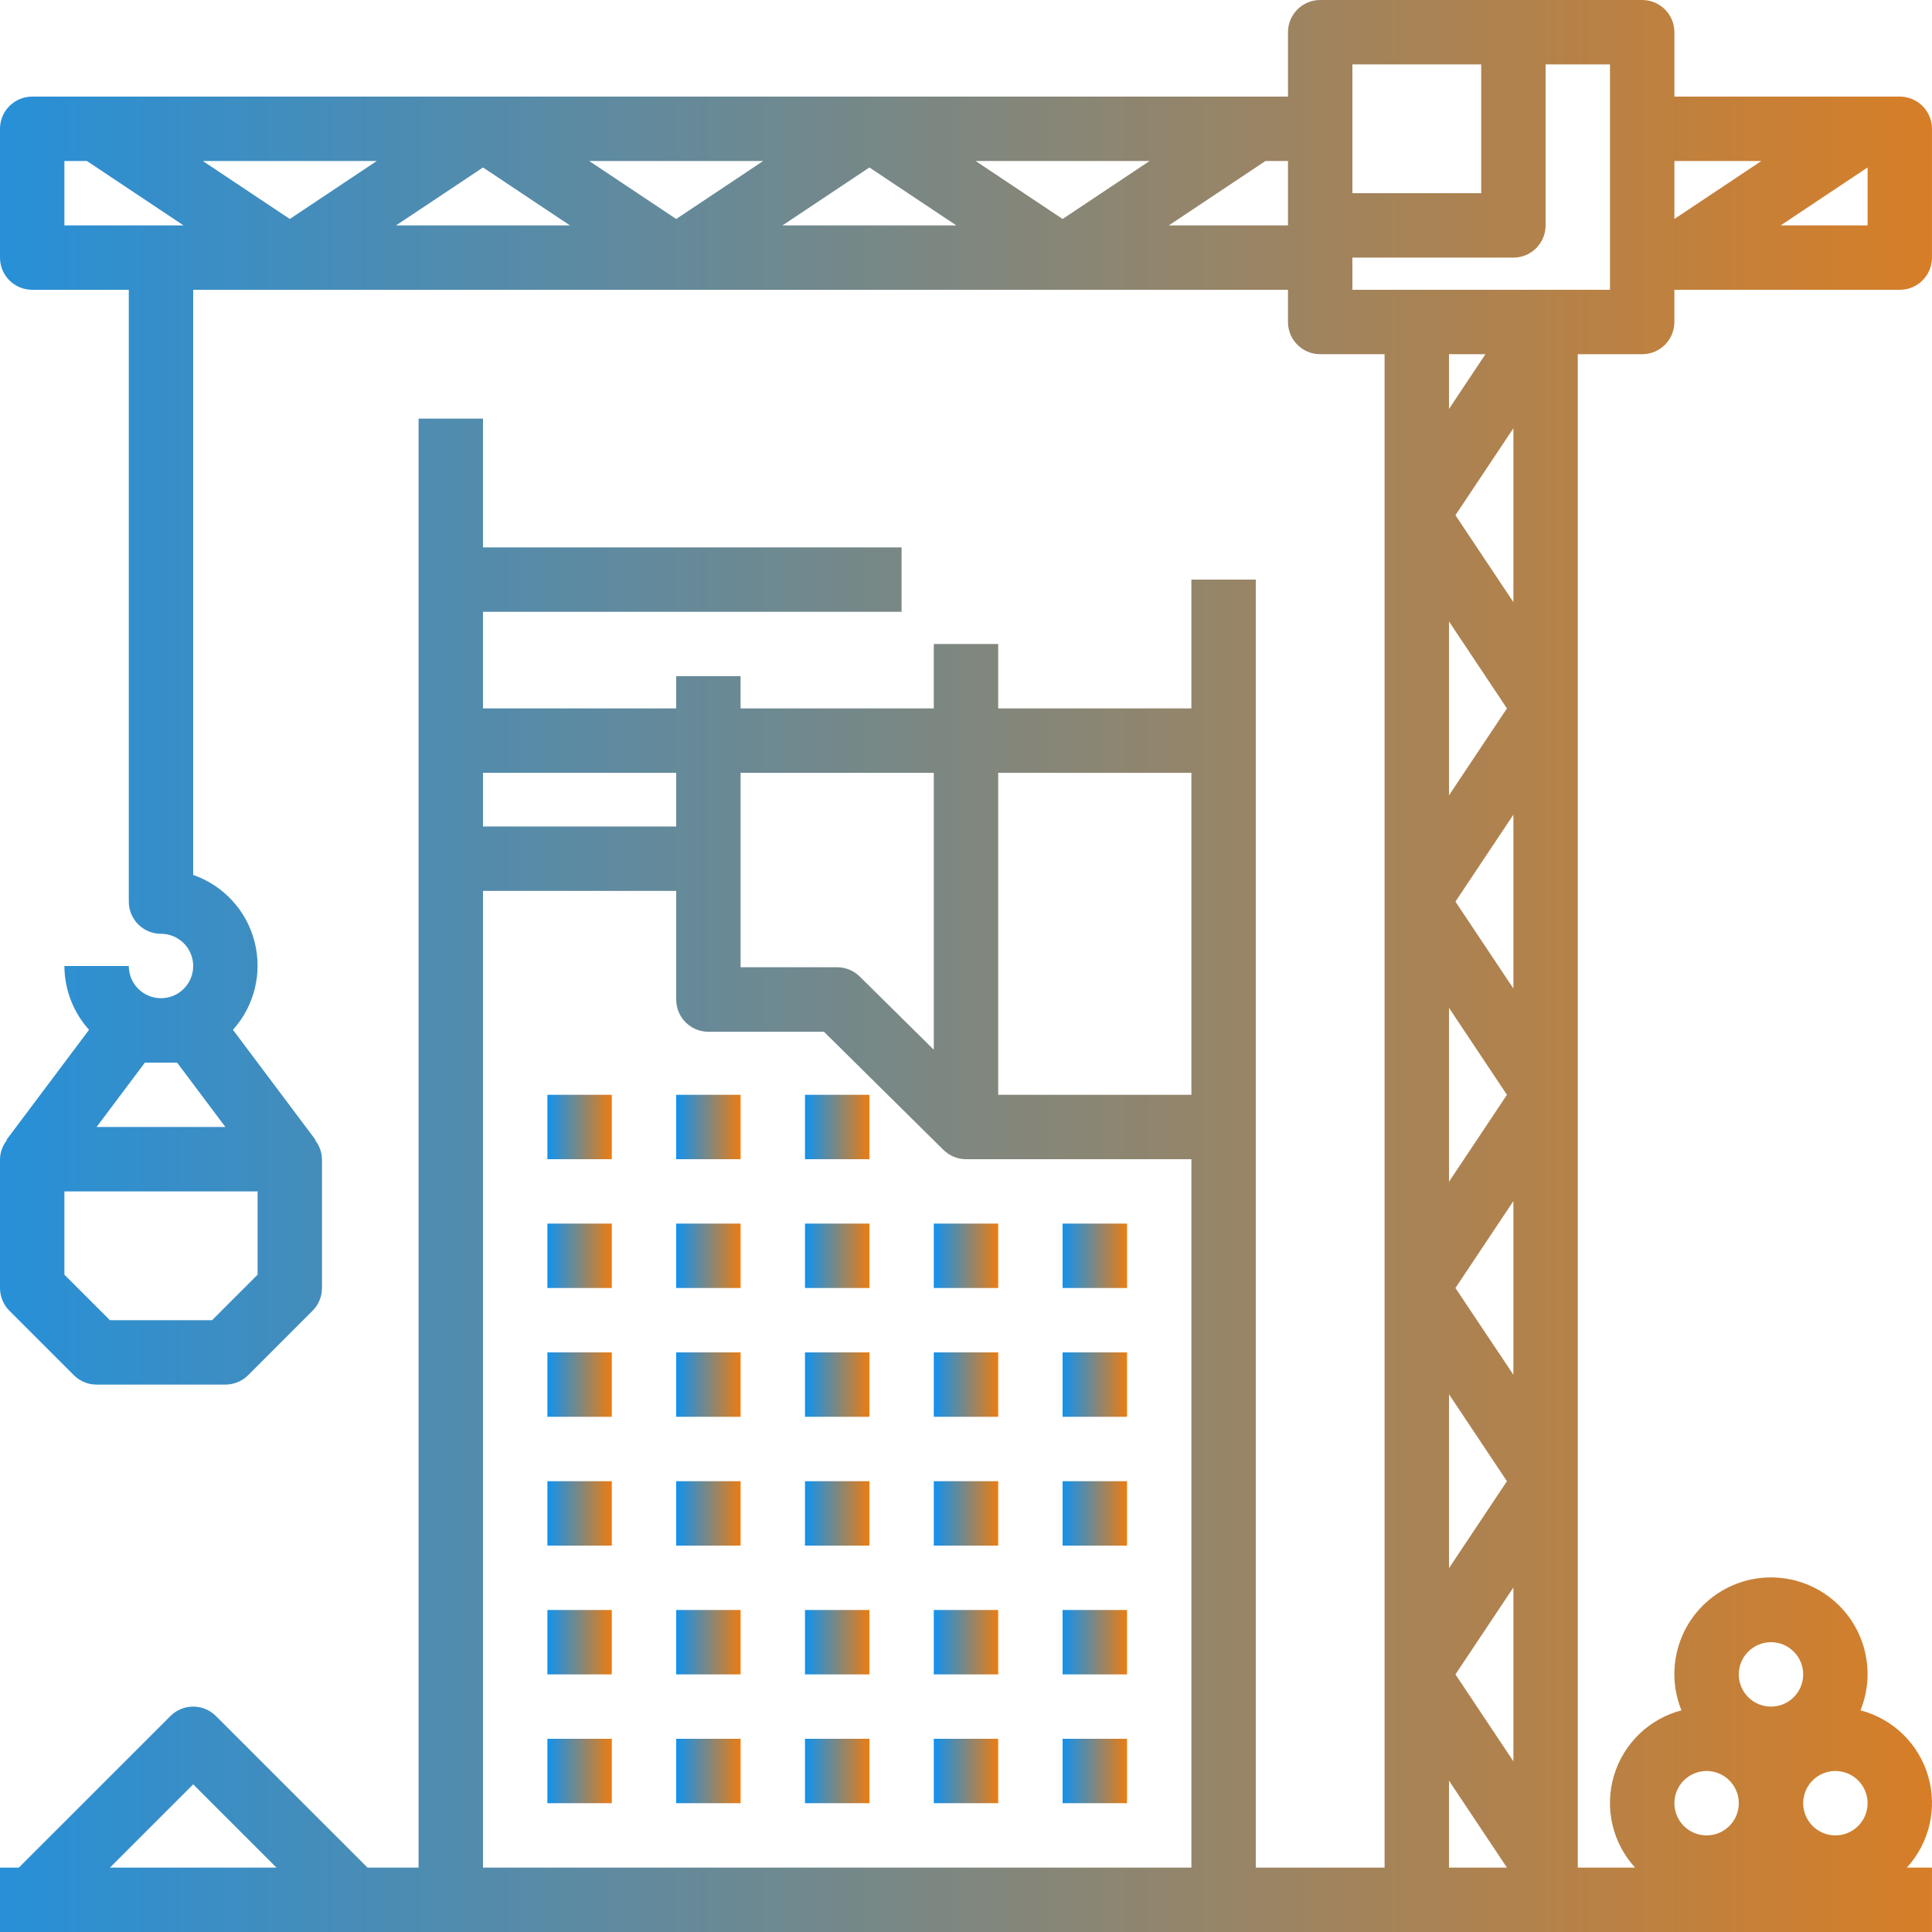 <svg height="480pt" viewBox="0 0 480.003 480" width="480pt" xmlns="http://www.w3.org/2000/svg"><path fill="url(#imgStyle)" d="m136 272h16v16h-16zm0 0"/>
  <linearGradient xmlns="http://www.w3.org/2000/svg" id="imgStyle">
  <stop offset="0" stop-color="#1192EE"/>
  <stop offset="1" stop-color="#EC7C11"/>
  </linearGradient>
<path fill="url(#imgStyle)" d="m168 272h16v16h-16zm0 0"/>
<path fill="url(#imgStyle)" d="m200 272h16v16h-16zm0 0"/>
<path fill="url(#imgStyle)" d="m136 304h16v16h-16zm0 0"/>
<path fill="url(#imgStyle)" d="m168 304h16v16h-16zm0 0"/>
<path fill="url(#imgStyle)" d="m200 304h16v16h-16zm0 0"/>
<path fill="url(#imgStyle)" d="m232 304h16v16h-16zm0 0"/>
<path fill="url(#imgStyle)" d="m264 304h16v16h-16zm0 0"/>
<path fill="url(#imgStyle)" d="m136 336h16v16h-16zm0 0"/>
<path fill="url(#imgStyle)" d="m168 336h16v16h-16zm0 0"/>
<path fill="url(#imgStyle)" d="m200 336h16v16h-16zm0 0"/>
<path fill="url(#imgStyle)" d="m232 336h16v16h-16zm0 0"/>
<path fill="url(#imgStyle)" d="m264 336h16v16h-16zm0 0"/>
<path fill="url(#imgStyle)" d="m136 368h16v16h-16zm0 0"/>
<path fill="url(#imgStyle)" d="m168 368h16v16h-16zm0 0"/>
<path fill="url(#imgStyle)" d="m200 368h16v16h-16zm0 0"/>
<path fill="url(#imgStyle)" d="m232 368h16v16h-16zm0 0"/>
<path fill="url(#imgStyle)" d="m264 368h16v16h-16zm0 0"/>
<path fill="url(#imgStyle)" d="m136 400h16v16h-16zm0 0"/>
<path fill="url(#imgStyle)" d="m168 400h16v16h-16zm0 0"/>
<path fill="url(#imgStyle)" d="m200 400h16v16h-16zm0 0"/>
<path fill="url(#imgStyle)" d="m232 400h16v16h-16zm0 0"/>
<path fill="url(#imgStyle)" d="m264 400h16v16h-16zm0 0"/>
<path fill="url(#imgStyle)" d="m136 432h16v16h-16zm0 0"/>
<path fill="url(#imgStyle)" d="m168 432h16v16h-16zm0 0"/>
<path fill="url(#imgStyle)" d="m200 432h16v16h-16zm0 0"/>
<path fill="url(#imgStyle)" d="m232 432h16v16h-16zm0 0"/><path fill="url(#imgStyle)" d="m264 432h16v16h-16zm0 0"/><path fill="url(#imgStyle)" d="m472 24h-56v-16c0-4.418-3.582-8-8-8h-80c-4.418 0-8 3.582-8 8v16h-312c-4.418 0-8 3.582-8 8v32c0 4.422 3.582 8 8 8h24v152c0 4.422 3.582 8 8 8s8 3.582 8 8c0 4.422-3.582 8-8 8s-8-3.578-8-8h-16c.023 5.855 2.199 11.5 6.121 15.852l-20.52 27.352.102.078c-1.07 1.344-1.668 3.004-1.703 4.719v32c0 2.125.844 4.156 2.344 5.656l16 16c1.5 1.5 3.535 2.344 5.656 2.344h32c2.121 0 4.156-.844 5.656-2.344l16-16c1.5-1.5 2.344-3.531 2.344-5.656v-32c-.035-1.715-.633-3.375-1.703-4.719l.102-.078-20.52-27.352c5.344-5.938 7.359-14.156 5.371-21.891-1.984-7.734-7.711-13.961-15.25-16.59v-145.371h272v8c0 4.422 3.582 8 8 8h16v376h-32v-320h-16v32h-48v-16h-16v16h-48v-8h-16v8h-48v-24h104v-16h-104v-32h-16v360h-12.688l-37.656-37.652c-3.125-3.125-8.188-3.125-11.312 0l-37.656 37.652h-4.688v16h480v-16h-6.238c5.629-6.145 7.629-14.793 5.27-22.789-2.355-7.992-8.727-14.172-16.793-16.281 4.066-10.027.926-21.531-7.676-28.098-8.598-6.566-20.527-6.566-29.125 0-8.602 6.566-11.742 18.07-7.676 28.098-8.066 2.109-14.438 8.289-16.793 16.281-2.359 7.996-.359 16.645 5.27 22.789h-14.238v-376h16c4.418 0 8-3.578 8-8v-8h56c4.418 0 8-3.578 8-8v-32c0-4.418-3.582-8-8-8zm-428 240 12 16h-32l12-16zm20 52.691-11.312 11.309h-25.375l-11.312-11.309v-20.691h48zm373.602-276.691-21.602 14.402v-14.402zm-101.602-24h32v32h-32zm-216 25.602 21.602 14.398h-43.203zm-48 12.801-21.602-14.402h43.203zm74.398-14.402h43.203l-21.602 14.402zm69.602 1.602 21.602 14.398h-43.203zm26.398-1.602h43.203l-21.602 14.402zm-226.398 0h5.602l24 16h-29.602zm274.398 16 24-16h5.602v16zm85.602 381.602-14.398-21.602 14.398-21.598zm0-192-14.398-21.602 14.398-21.598zm-16 4.801 14.398 21.598-14.398 21.602zm0-52.801v-43.199l14.398 21.598zm0 148.801 14.398 21.598-14.398 21.602zm16-4.848-14.398-21.555 14.398-21.598zm-14.398-213.555 14.398-21.598v43.199zm-1.602-26.398v-13.602h9.055zm-64 90.398v80h-48v-80zm-64 0v68.801l-18.398-18.184c-1.492-1.473-3.504-2.305-5.602-2.312h-24v-48.305zm-64 0v13.336h-48v-13.336zm-120 251.312 20.688 20.688h-41.375zm72 20.688v-242.664h48v27c0 4.422 3.582 8 8 8h28.711l29.688 29.355c1.492 1.473 3.504 2.305 5.602 2.309h56v176zm240-21.598 14.398 21.598h-14.398zm96 13.598c-4.418 0-8-3.578-8-8 0-4.418 3.582-8 8-8s8 3.582 8 8c0 4.422-3.582 8-8 8zm-16-48c4.418 0 8 3.582 8 8 0 4.422-3.582 8-8 8s-8-3.578-8-8c0-4.418 3.582-8 8-8zm-16 32c4.418 0 8 3.582 8 8 0 4.422-3.582 8-8 8s-8-3.578-8-8c0-4.418 3.582-8 8-8zm-24-368h-64v-8h40c4.418 0 8-3.578 8-8v-40h16zm42.398-16 21.602-14.398v14.398zm0 0"/></svg>